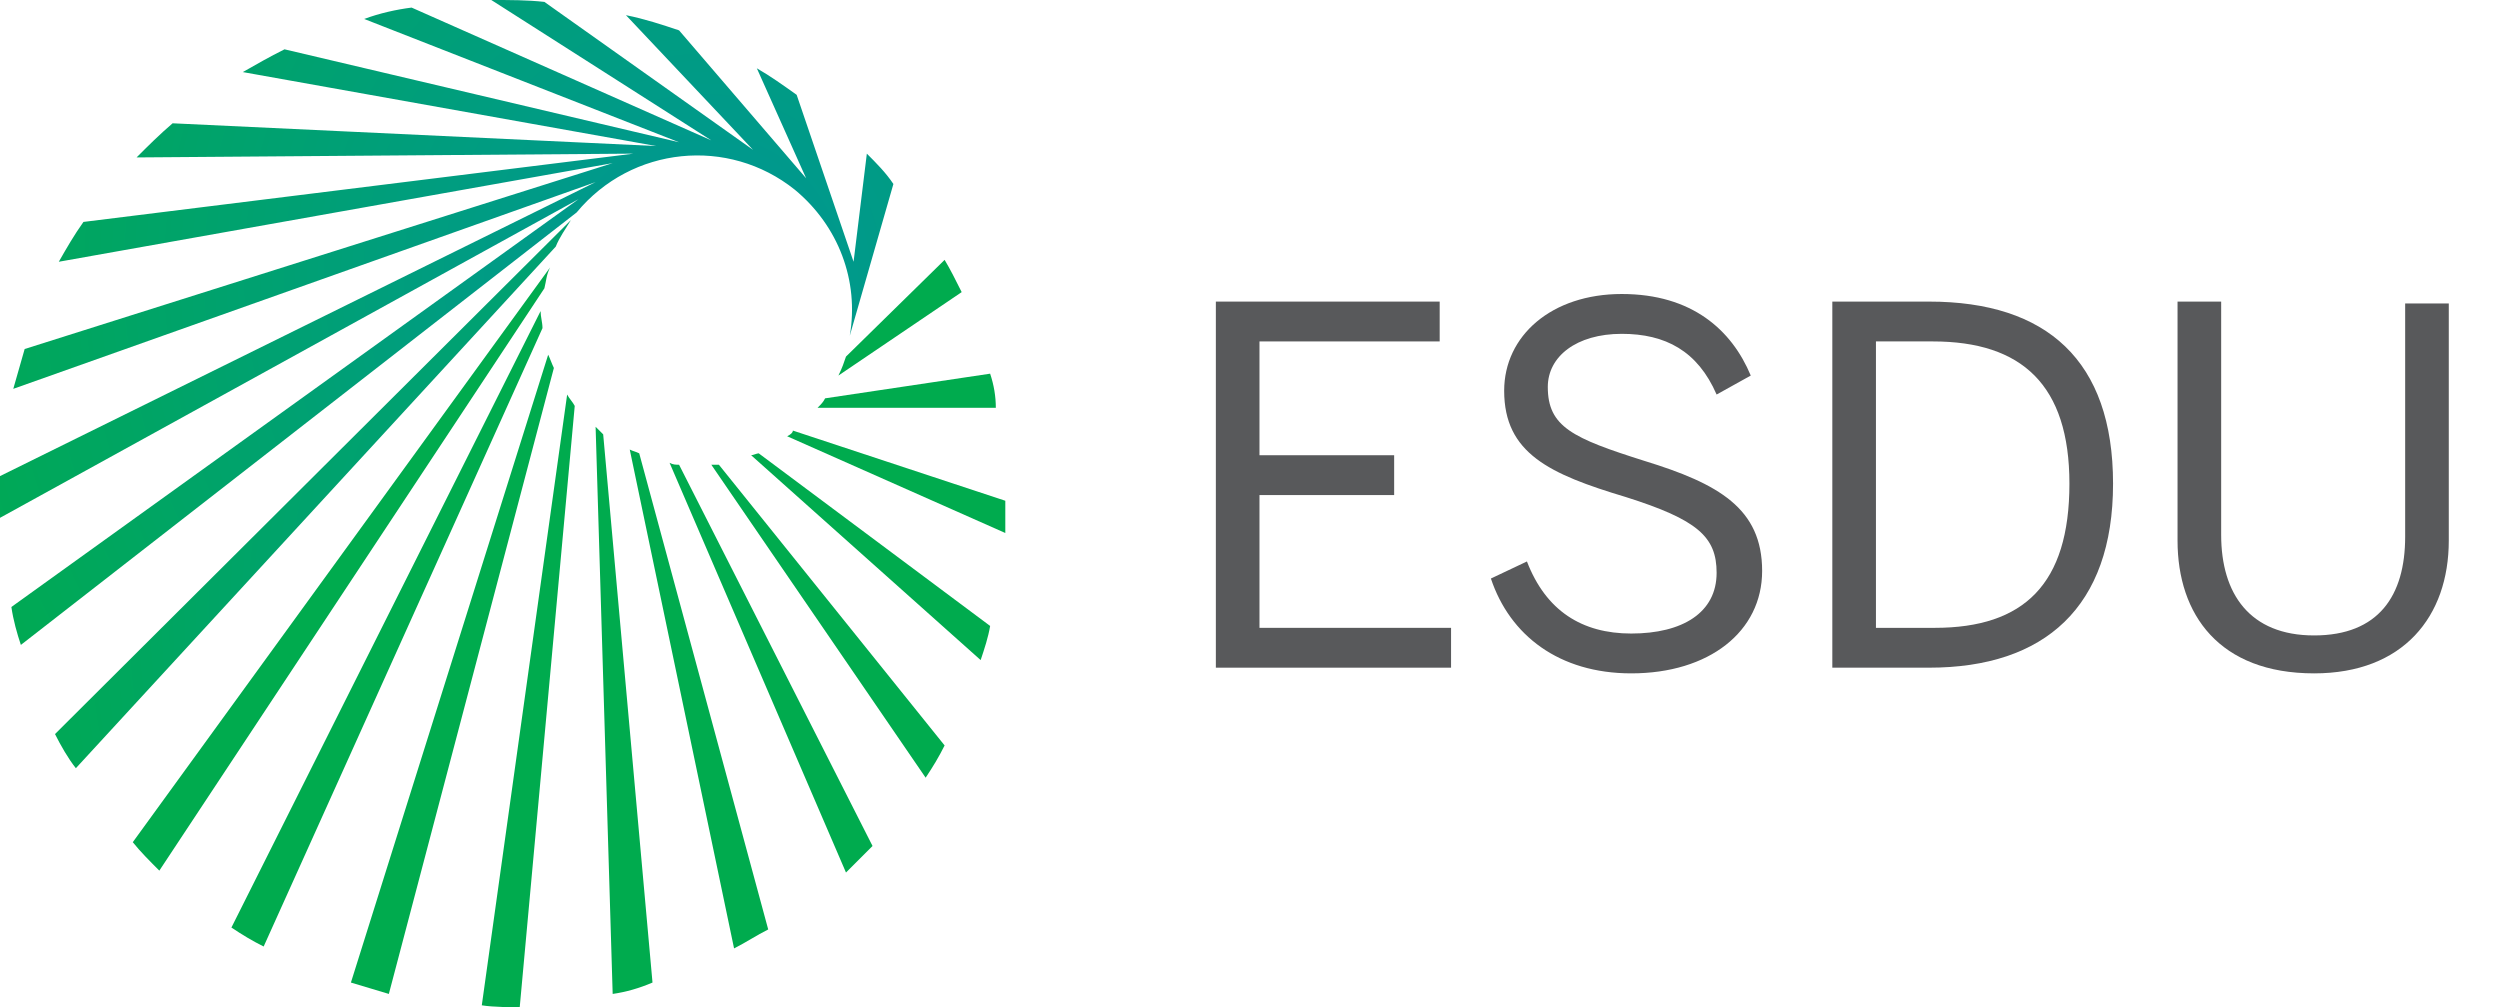 <?xml version="1.0" encoding="utf-8"?>
<!-- Generator: Adobe Illustrator 23.0.3, SVG Export Plug-In . SVG Version: 6.00 Build 0)  -->
<svg version="1.1" id="Layer_1" xmlns="http://www.w3.org/2000/svg" xmlns:xlink="http://www.w3.org/1999/xlink" x="0px" y="0px"
	 viewBox="0 0 131.8 53.1" style="enable-background:new 0 0 131.8 53.1;" xml:space="preserve">
<style type="text/css">
	.st0{fill:url(#Path_52_1_);}
	.st1{fill:url(#Path_53_1_);}
	.st2{fill:url(#Path_54_1_);}
	.st3{fill:url(#Path_55_1_);}
	.st4{fill:url(#Path_56_1_);}
	.st5{fill:url(#Path_57_1_);}
	.st6{fill:url(#Path_58_1_);}
	.st7{fill:url(#Path_59_1_);}
	.st8{fill:url(#Path_60_1_);}
	.st9{fill:url(#Path_61_1_);}
	.st10{fill:url(#Path_62_1_);}
	.st11{fill:url(#Path_63_1_);}
	.st12{fill:url(#Path_64_1_);}
	.st13{fill:url(#Path_65_1_);}
	.st14{enable-background:new    ;}
	.st15{fill:#58595B;}
</style>
<g id="Group_42" transform="translate(-1359 280)">
	<g id="Group_41" transform="translate(1359 -280)">
		
			<radialGradient id="Path_52_1_" cx="-14.101" cy="64.016" r="30.574" gradientTransform="matrix(1.446 0 0 -1.446 130.28 253.829)" gradientUnits="userSpaceOnUse">
			<stop  offset="0" style="stop-color:#009697"/>
			<stop  offset="1" style="stop-color:#00AB4E"/>
		</radialGradient>
		<path id="Path_52" class="st0" d="M8.4,45.9l20.3-30.7c0.1-0.4,0.1-0.7,0.3-1.1v0l-22,30.3C7.4,44.9,7.9,45.4,8.4,45.9z"/>
		
			<radialGradient id="Path_53_1_" cx="21.227" cy="40.24" r="41.567" gradientTransform="matrix(1.064 0 0 -1.064 18.948 74.919)" gradientUnits="userSpaceOnUse">
			<stop  offset="0" style="stop-color:#009697"/>
			<stop  offset="1" style="stop-color:#00AB4E"/>
		</radialGradient>
		<path id="Path_53" class="st1" d="M2.9,38.7c0.3,0.6,0.7,1.3,1.1,1.8l25.3-27.5c0.2-0.5,0.5-0.9,0.8-1.4L2.9,38.7z"/>
		
			<radialGradient id="Path_54_1_" cx="85.539" cy="-0.288" r="46.921" gradientTransform="matrix(0.943 0 0 -0.943 -102.653 -4.057)" gradientUnits="userSpaceOnUse">
			<stop  offset="0" style="stop-color:#009697"/>
			<stop  offset="1" style="stop-color:#00AB4E"/>
		</radialGradient>
		<path id="Path_54" class="st2" d="M50.7,15.4c-0.3-0.6-0.6-1.2-0.9-1.7l-5.2,5.1c-0.1,0.3-0.2,0.6-0.4,1L50.7,15.4z"/>
		
			<radialGradient id="Path_55_1_" cx="149.808" cy="-397.308" r="94.499" gradientTransform="matrix(0.468 0 0 -0.468 -515.519 -454.669)" gradientUnits="userSpaceOnUse">
			<stop  offset="0" style="stop-color:#009697"/>
			<stop  offset="1" style="stop-color:#00AB4E"/>
		</radialGradient>
		<path id="Path_55" class="st3" d="M41.5,23L53,28.1c0-0.7,0-1.6,0-1.7l-11.2-3.7C41.8,22.8,41.7,22.9,41.5,23z"/>
		
			<radialGradient id="Path_56_1_" cx="1393.333" cy="-2195.269" r="240.881" gradientTransform="matrix(0.184 0 0 -0.184 -833.913 -767.095)" gradientUnits="userSpaceOnUse">
			<stop  offset="0" style="stop-color:#009697"/>
			<stop  offset="1" style="stop-color:#00AB4E"/>
		</radialGradient>
		<path id="Path_56" class="st4" d="M52.2,19.7L43.5,21c-0.1,0.2-0.2,0.3-0.4,0.5l9.4,0C52.5,20.9,52.4,20.3,52.2,19.7z"/>
		
			<radialGradient id="Path_57_1_" cx="195.31" cy="-177.634" r="61.161" gradientTransform="matrix(0.723 0 0 -0.723 -104.134 -114.023)" gradientUnits="userSpaceOnUse">
			<stop  offset="0" style="stop-color:#009697"/>
			<stop  offset="1" style="stop-color:#00AB4E"/>
		</radialGradient>
		<path id="Path_57" class="st5" d="M47.1,9.7c-0.4-0.6-0.9-1.1-1.4-1.6L45,13.8L42,5c-0.7-0.5-1.4-1-2.1-1.4l2.6,5.8l-6.7-7.8
			C34.9,1.3,34,1,33,0.8l6.7,7.1L28.7,0.1C27.8,0,26.9,0,25.9,0l11.6,7.4l-15.8-7c-0.8,0.1-1.7,0.3-2.5,0.6l16.6,6.5L15,2.6
			c-0.8,0.4-1.5,0.8-2.2,1.2l21.8,3.9L9.1,6.5C8.4,7.1,7.8,7.7,7.2,8.3l26.2-0.2l-29,3.6c-0.5,0.7-0.9,1.4-1.3,2.1l29.2-5.2
			L1.3,18.4c-0.2,0.7-0.4,1.4-0.6,2.1L31.4,9.6L0,25.1c0,0.6,0,1.5,0,2.2l30.5-16.8L0.6,32c0.1,0.7,0.3,1.4,0.5,2l29.3-22.8
			c2.9-3.5,8-4,11.5-1.2c2.3,1.9,3.4,4.8,2.9,7.7L47.1,9.7z"/>
		
			<radialGradient id="Path_58_1_" cx="113.809" cy="-47.282" r="21.771" gradientTransform="matrix(2.031 0 0 -2.031 106.493 315.307)" gradientUnits="userSpaceOnUse">
			<stop  offset="0" style="stop-color:#009697"/>
			<stop  offset="1" style="stop-color:#00AB4E"/>
		</radialGradient>
		<path id="Path_58" class="st6" d="M28.6,17.3c0-0.3-0.1-0.6-0.1-0.9L12.2,48.9c0.6,0.4,1.1,0.7,1.7,1L28.6,17.3z"/>
		
			<radialGradient id="Path_59_1_" cx="267.127" cy="-28.51" r="32.898" gradientTransform="matrix(1.344 0 0 -1.344 -14.775 173.443)" gradientUnits="userSpaceOnUse">
			<stop  offset="0" style="stop-color:#009697"/>
			<stop  offset="1" style="stop-color:#00AB4E"/>
		</radialGradient>
		<path id="Path_59" class="st7" d="M37.9,24.5c-0.1,0-0.3,0-0.4,0L48.8,41c0.4-0.6,0.7-1.1,1-1.7L37.9,24.5z"/>
		
			<radialGradient id="Path_60_1_" cx="59.761" cy="-21.696" r="51.074" gradientTransform="matrix(0.866 0 0 -0.866 -138.086 -79.226)" gradientUnits="userSpaceOnUse">
			<stop  offset="0" style="stop-color:#009697"/>
			<stop  offset="1" style="stop-color:#00AB4E"/>
		</radialGradient>
		<path id="Path_60" class="st8" d="M40,23.9c-0.1,0-0.3,0.1-0.4,0.1l12.1,10.8c0.2-0.6,0.4-1.2,0.5-1.8L40,23.9z"/>
		
			<radialGradient id="Path_61_1_" cx="665.668" cy="-230.294" r="21.81" gradientTransform="matrix(2.028 0 0 -2.028 -431.79 135.644)" gradientUnits="userSpaceOnUse">
			<stop  offset="0" style="stop-color:#009697"/>
			<stop  offset="1" style="stop-color:#00AB4E"/>
		</radialGradient>
		<path id="Path_61" class="st9" d="M46,44.6L35.8,24.5c-0.2,0-0.3,0-0.5-0.1L44.6,46L46,44.6z"/>
		
			<radialGradient id="Path_62_1_" cx="3041.47" cy="-1892.28" r="6.765" gradientTransform="matrix(6.537 0 0 -6.537 -16075.494 -9661.151)" gradientUnits="userSpaceOnUse">
			<stop  offset="0" style="stop-color:#009697"/>
			<stop  offset="1" style="stop-color:#00AB4E"/>
		</radialGradient>
		<path id="Path_62" class="st10" d="M27.4,53.1l2.9-31.7c-0.1-0.2-0.3-0.4-0.4-0.6L25.4,53C26,53.1,27,53.1,27.4,53.1z"/>
		
			<radialGradient id="Path_63_1_" cx="1708.725" cy="-860.175" r="12.326" gradientTransform="matrix(3.588 0 0 -3.588 -3922.443 -1631.288)" gradientUnits="userSpaceOnUse">
			<stop  offset="0" style="stop-color:#009697"/>
			<stop  offset="1" style="stop-color:#00AB4E"/>
		</radialGradient>
		<path id="Path_63" class="st11" d="M33.7,23.9c-0.2-0.1-0.3-0.1-0.5-0.2l5.5,26.3c0.6-0.3,1.2-0.7,1.8-1L33.7,23.9z"/>
		
			<radialGradient id="Path_64_1_" cx="643.056" cy="-429.375" r="14.096" gradientTransform="matrix(3.137 0 0 -3.137 -1010.573 -395.827)" gradientUnits="userSpaceOnUse">
			<stop  offset="0" style="stop-color:#009697"/>
			<stop  offset="1" style="stop-color:#00AB4E"/>
		</radialGradient>
		<path id="Path_64" class="st12" d="M29.2,19.4c-0.1-0.2-0.2-0.5-0.3-0.7L18.5,51.8c0.7,0.2,1.3,0.4,2,0.6L29.2,19.4z"/>
		
			<radialGradient id="Path_65_1_" cx="7317.865" cy="-3746.654" r="4.357" gradientTransform="matrix(10.15 0 0 -10.15 -65518.707 -33189.781)" gradientUnits="userSpaceOnUse">
			<stop  offset="0" style="stop-color:#009697"/>
			<stop  offset="1" style="stop-color:#00AB4E"/>
		</radialGradient>
		<path id="Path_65" class="st13" d="M31.8,22.9c-0.1-0.1-0.3-0.3-0.4-0.4l0.9,29.9c0.7-0.1,1.4-0.3,2.1-0.6L31.8,22.9z"/>
	</g>
	<g class="st14">
		<path class="st15" d="M1423.1-264.1h11.8v2.1h-9.5v6h7.1v2.1h-7.1v7h10.1v2.1h-12.4V-264.1z"/>
		<path class="st15" d="M1437.6-249.5l1.9-0.9c1,2.6,2.9,3.8,5.5,3.8c2.7,0,4.5-1.1,4.5-3.2c0-1.9-1-2.8-4.8-4
			c-4-1.2-6.4-2.3-6.4-5.6c0-2.9,2.5-5.1,6.2-5.1s5.8,1.9,6.8,4.3l-1.8,1c-1-2.3-2.7-3.2-5-3.2c-2.4,0-3.9,1.2-3.9,2.8
			c0,2.1,1.3,2.7,5.1,3.9c3.9,1.2,6.2,2.5,6.2,5.8c0,3.2-2.8,5.4-6.9,5.4C1441.2-244.5,1438.6-246.5,1437.6-249.5z"/>
		<path class="st15" d="M1455.6-264.1h5.1c6.2,0,9.7,3.1,9.7,9.6c0,6.5-3.6,9.7-9.7,9.7h-5.1V-264.1z M1461-246.9
			c4.7,0,7.1-2.3,7.1-7.6c0-5.2-2.5-7.5-7.2-7.5h-3v15.1H1461z"/>
		<path class="st15" d="M1473.8-251.5v-12.6h2.3v12.3c0,3.1,1.5,5.3,4.9,5.3c3.4,0,4.8-2.1,4.8-5.2v-12.3h2.3v12.5c0,4-2.4,7-7.1,7
			C1476-244.5,1473.8-247.6,1473.8-251.5z"/>
	</g>
</g>
</svg>
